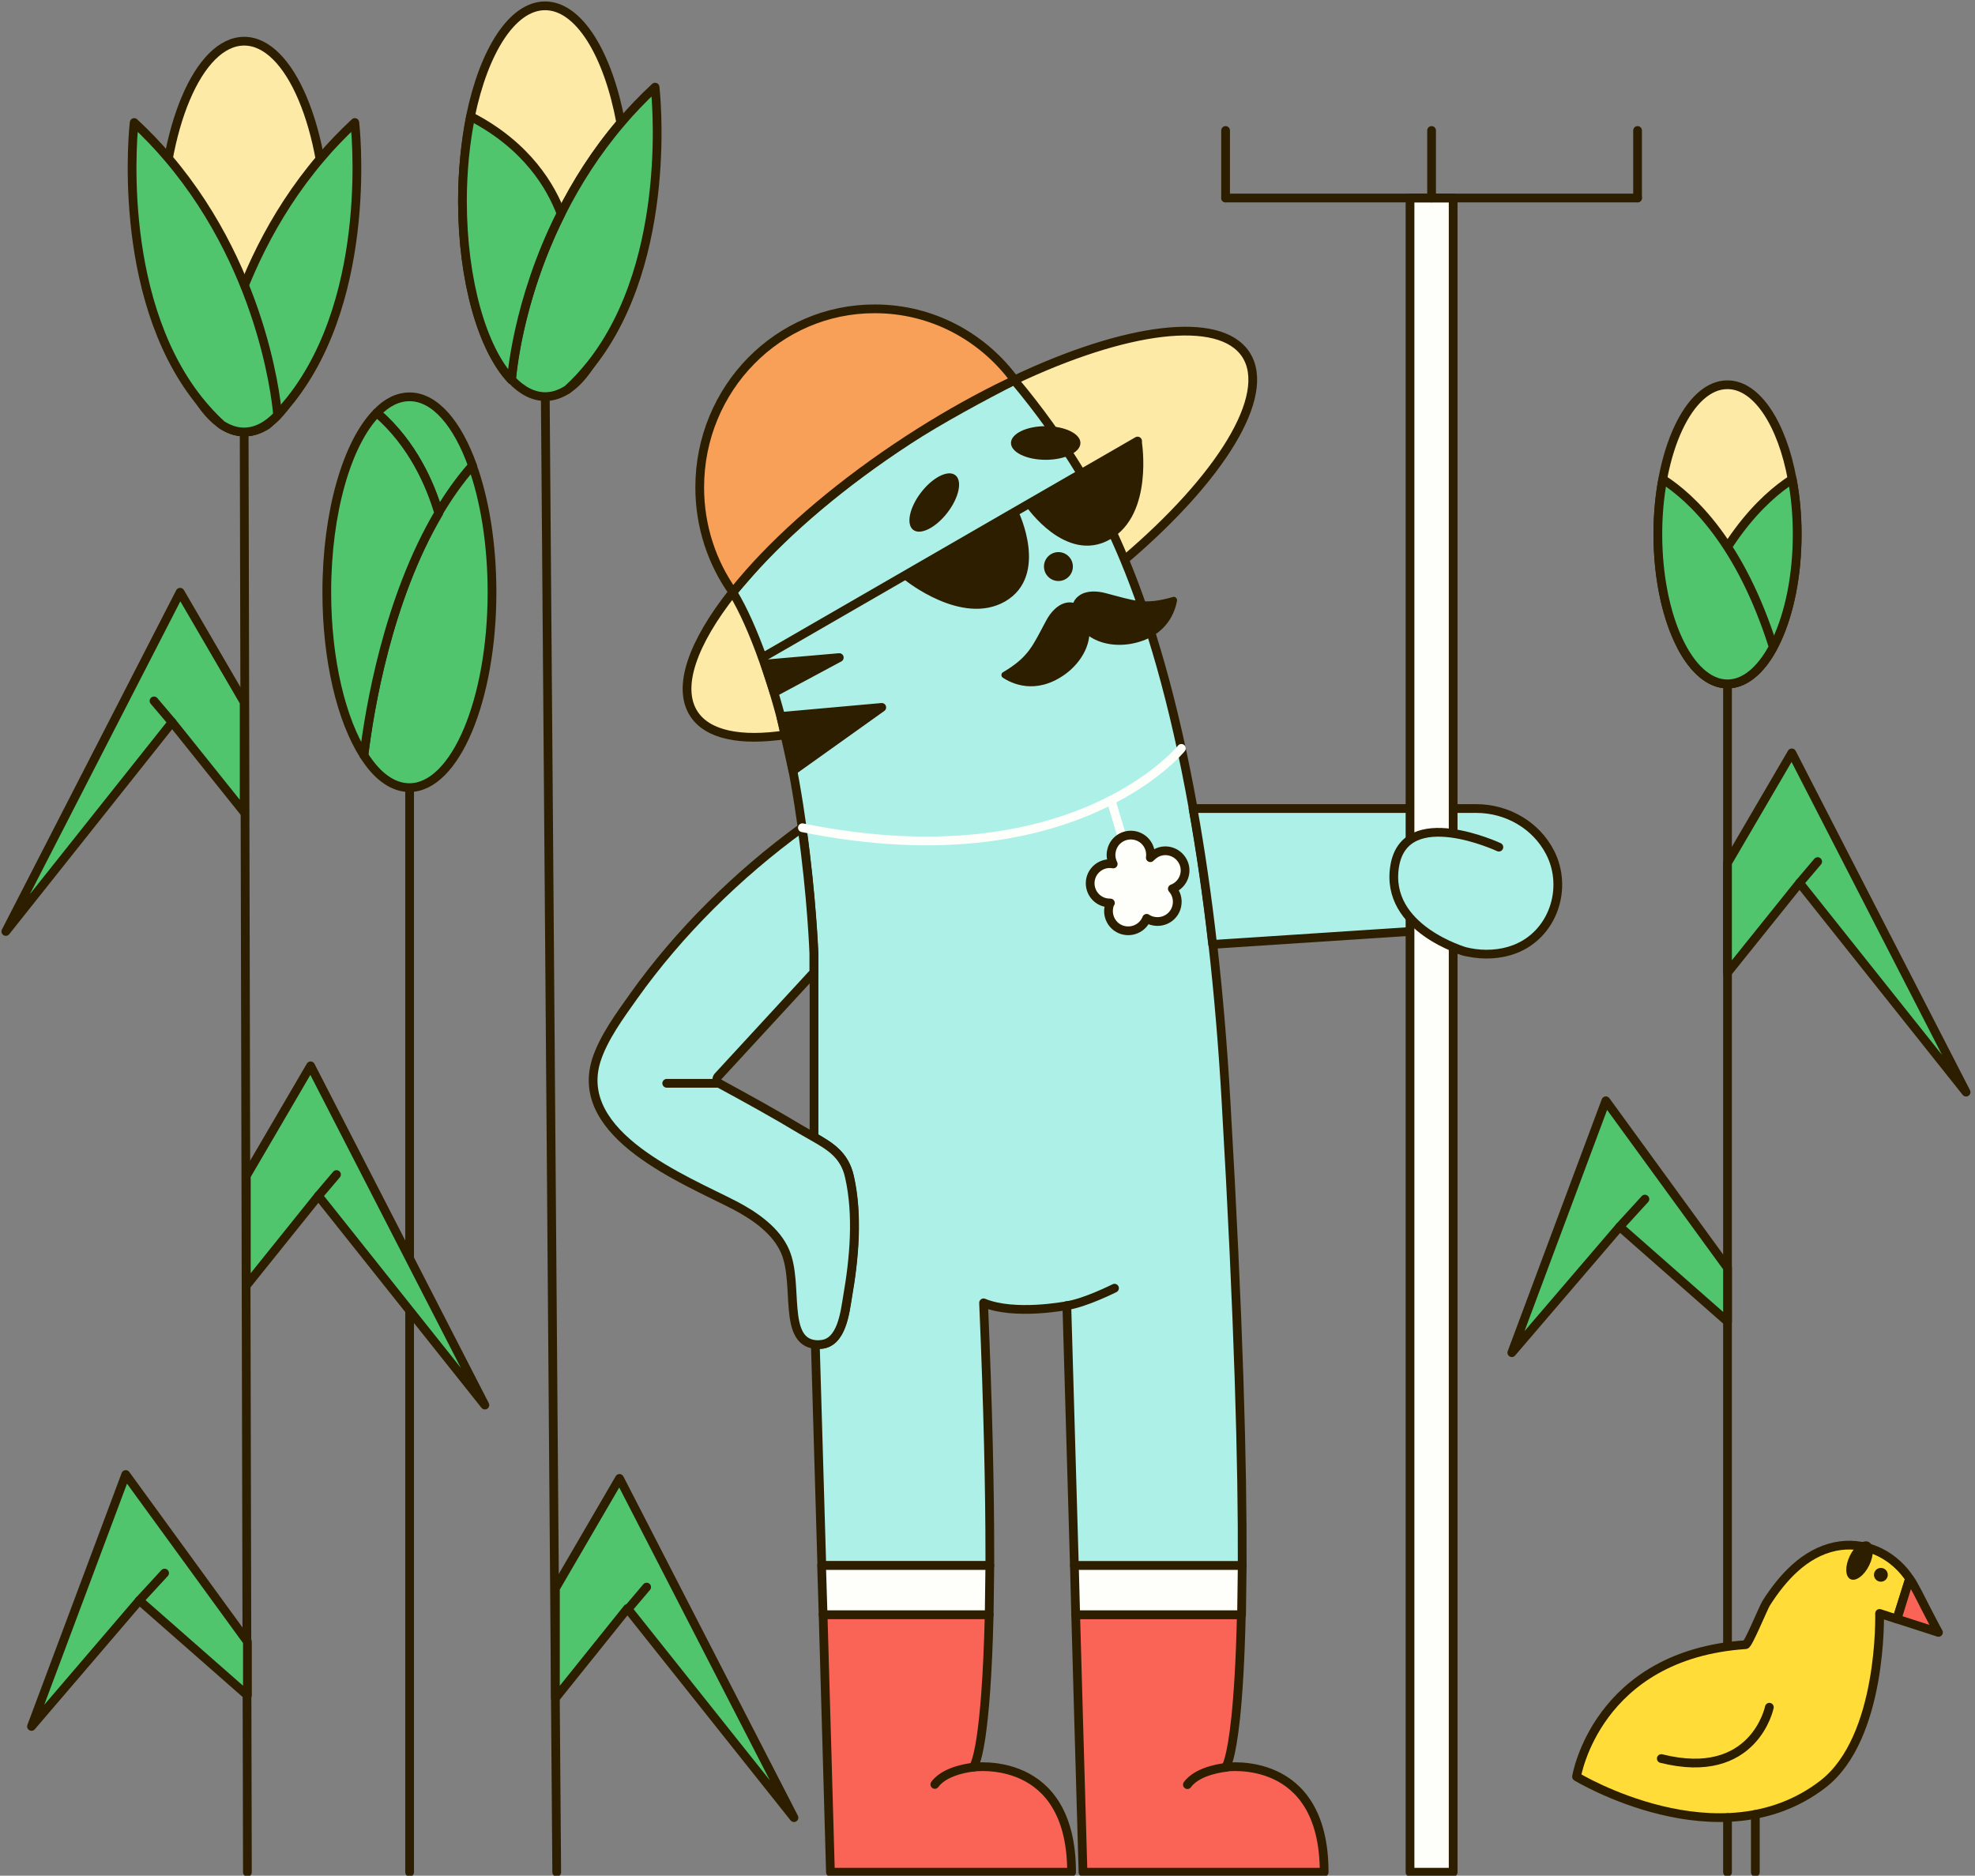 <svg width="339" height="322" viewBox="0 0 339 322" fill="none" xmlns="http://www.w3.org/2000/svg">
<rect x="0" y="0" width="339" height="322" fill="#808080" stroke="none"/>
<path d="M119.104 122.548C121.474 126.176 127.138 127.287 134.802 126.139C146.02 124.473 161.496 118.068 177.046 107.96C182.895 104.147 188.264 100.149 193.003 96.113C209.478 82.118 218.401 67.864 213.847 60.867C209.367 54.017 193.188 56.202 174.121 65.236C173.084 65.717 172.048 66.235 171.011 66.754C166.087 69.234 161.015 72.159 155.905 75.454C144.65 82.785 135.172 90.856 128.508 98.408C127.545 99.519 126.62 100.593 125.768 101.666C118.919 110.33 116.142 117.994 119.104 122.548Z" fill="#FDEAA7" stroke="#2E1E00" stroke-width="1.5" stroke-miterlimit="10" stroke-linecap="round" stroke-linejoin="round"/>
<path d="M125.768 101.666C129.359 107.516 132.877 117.957 134.802 126.139C136.061 131.544 136.986 137.024 137.69 142.096C139.356 154.092 139.726 163.681 139.726 163.681V195.187C142.577 196.816 144.983 198.297 145.835 202.037C147.316 208.59 146.649 216.069 145.501 222.622C145.057 225.287 144.502 230.582 140.874 230.804C140.54 230.804 140.244 230.804 139.948 230.804L141.059 268.753H169.9C169.9 268.086 169.9 267.457 169.9 266.791C169.9 255.906 169.604 241.837 168.826 223.658C174.158 225.88 183.117 224.14 183.117 224.14L184.413 268.79H213.217C213.291 251.796 212.625 226.546 210.44 189.042C209.885 179.341 209.108 170.382 208.182 162.163C207.219 153.647 206.072 145.909 204.813 138.838C201.481 120.252 197.297 106.405 193.039 96.15C190.892 90.967 188.412 85.931 185.487 81.118C182.155 75.639 178.156 70.123 174.306 65.532L174.158 65.272C169.233 67.753 161.014 72.196 155.942 75.528C144.687 82.859 135.209 90.93 128.545 98.483L125.768 101.666Z" fill="#ADF0E7" stroke="#2E1E00" stroke-width="1.5" stroke-miterlimit="10" stroke-linecap="round" stroke-linejoin="round"/>
<path d="M204.777 138.801C206.036 145.872 207.184 153.61 208.146 162.126L245.429 159.682C248.613 163.644 255.166 164.754 259.905 162.977C266.569 160.497 269.235 152.463 266.051 146.317C263.644 141.652 258.683 138.801 253.426 138.801H204.777Z" fill="#ADF0E7" stroke="#2E1E00" stroke-width="1.5" stroke-miterlimit="10" stroke-linecap="round" stroke-linejoin="round"/>
<path d="M242.023 33.988H249.428V321.4H242.023V33.988Z" fill="#FEFFFA" stroke="#2E1E00" stroke-width="1.5" stroke-miterlimit="10" stroke-linecap="round" stroke-linejoin="round"/>
<path d="M251.611 163.384C251.611 163.384 237.616 159.46 239.393 148.686C241.17 137.912 257.275 145.428 257.275 145.428" fill="#ADF0E7"/>
<path d="M251.611 163.384C251.611 163.384 237.616 159.46 239.393 148.686C241.17 137.912 257.275 145.428 257.275 145.428" stroke="#2E1E00" stroke-width="1.5" stroke-miterlimit="10" stroke-linecap="round" stroke-linejoin="round"/>
<path d="M126.065 206.887C129.472 208.664 133.285 211.256 134.803 214.921C137.135 220.474 134.322 230.212 139.912 230.804C140.208 230.841 140.505 230.841 140.838 230.804C144.466 230.582 145.021 225.287 145.466 222.622C146.613 216.069 147.28 208.59 145.799 202.037C144.984 198.297 142.541 196.816 139.69 195.187C139.024 194.817 138.32 194.41 137.617 194.003C132.952 191.189 128.176 188.56 123.4 185.969C122.992 185.746 122.918 185.191 123.215 184.821L139.69 166.939V163.681C139.69 163.681 139.357 154.092 137.654 142.096C126.695 150.056 116.55 160.052 108.739 171.048C106.406 174.343 103.555 178.194 102.333 182.081C98.409 194.928 117.513 202.481 126.065 206.887Z" fill="#ADF0E7" stroke="#2E1E00" stroke-width="1.5" stroke-miterlimit="10" stroke-linecap="round" stroke-linejoin="round"/>
<path d="M120.104 83.673C120.104 90.374 122.214 96.594 125.806 101.666C126.657 100.593 127.583 99.519 128.545 98.408C135.21 90.856 144.688 82.784 155.943 75.454C161.052 72.122 166.124 69.234 171.048 66.753C172.085 66.235 173.159 65.717 174.158 65.236C168.679 57.794 159.978 53.018 150.167 53.018C133.544 52.981 120.104 66.716 120.104 83.673Z" fill="#F9A058" stroke="#2E1E00" stroke-width="1.5" stroke-miterlimit="10" stroke-linecap="round" stroke-linejoin="round"/>
<path d="M284.561 91.707C284.561 99.445 286.153 106.368 288.671 111.107C290.781 115.032 293.521 117.438 296.52 117.438C303.11 117.438 308.479 105.924 308.479 91.744C308.479 88.412 308.182 85.228 307.627 82.303C305.887 72.788 301.555 66.05 296.52 66.05C289.93 66.013 284.561 77.49 284.561 91.707Z" fill="#FDEAA7" stroke="#2E1E00" stroke-width="1.5" stroke-miterlimit="10" stroke-linecap="round" stroke-linejoin="round"/>
<path d="M41.912 74.158C34.081 74.158 27.732 59.14 27.732 40.615C27.732 22.09 34.081 7.072 41.912 7.072C49.743 7.072 56.092 22.09 56.092 40.615C56.092 59.14 49.743 74.158 41.912 74.158Z" fill="#FDEAA7" stroke="#2E1E00" stroke-width="1.5" stroke-miterlimit="10" stroke-linecap="round" stroke-linejoin="round"/>
<path d="M97.373 66.865C98.817 65.939 100.149 64.458 101.371 62.57C100.186 64.088 98.853 65.532 97.373 66.865Z" fill="#ADF0E7" stroke="#2E1E00" stroke-width="1.5" stroke-miterlimit="10" stroke-linecap="round" stroke-linejoin="round"/>
<path d="M79.38 34.543C79.38 48.205 82.823 59.978 87.784 65.198C87.784 65.198 88.672 51.796 96.299 36.654C98.891 31.507 102.223 26.139 106.555 21.067C104.37 9.256 99.372 1 93.559 1C87.932 1 83.045 8.775 80.749 19.993C79.898 24.399 79.38 29.323 79.38 34.543Z" fill="#FDEAA7" stroke="#2E1E00" stroke-width="1.5" stroke-miterlimit="10" stroke-linecap="round" stroke-linejoin="round"/>
<path d="M64.681 70.863C70.864 76.194 73.9 83.229 75.306 88.079C77.01 85.191 78.935 82.451 81.119 79.971C78.528 72.714 74.64 68.123 70.308 68.123C68.272 68.123 66.384 69.086 64.681 70.863Z" fill="#50C56E" stroke="#2E1E00" stroke-width="1.5" stroke-miterlimit="10" stroke-linecap="round" stroke-linejoin="round"/>
<path d="M184.636 277.194L185.192 296.965L185.895 321.4H227.287C227.287 300.963 210.404 303.37 210.404 303.37C210.404 303.37 211.33 302.259 212.108 294.817C212.515 290.93 212.885 285.302 213.07 277.194H184.636Z" fill="#FA6456" stroke="#2E1E00" stroke-width="1.5" stroke-miterlimit="10" stroke-linecap="round" stroke-linejoin="round"/>
<path d="M141.281 277.194L141.947 300.445L142.54 321.4H183.932C183.932 300.963 167.049 303.37 167.049 303.37C167.049 303.37 167.715 302.74 168.382 298.297C168.937 294.558 169.53 288.153 169.789 277.157H141.281V277.194Z" fill="#FA6456" stroke="#2E1E00" stroke-width="1.5" stroke-miterlimit="10" stroke-linecap="round" stroke-linejoin="round"/>
<path d="M141.022 268.753L141.281 277.194H169.789C169.826 274.64 169.863 271.826 169.9 268.753H141.022Z" fill="#FEFFFA" stroke="#2E1E00" stroke-width="1.5" stroke-miterlimit="10" stroke-linecap="round" stroke-linejoin="round"/>
<path d="M184.415 268.753L184.637 277.194H213.108C213.145 274.64 213.182 271.826 213.219 268.753H184.415Z" fill="#FEFFFA" stroke="#2E1E00" stroke-width="1.5" stroke-miterlimit="10" stroke-linecap="round" stroke-linejoin="round"/>
<path d="M296.52 117.401V312.033" stroke="#2E1E00" stroke-width="1.5" stroke-miterlimit="10" stroke-linecap="round" stroke-linejoin="round"/>
<path d="M270.604 304.999C270.604 304.999 295.187 319.919 312.884 306.294C323.214 298.334 322.621 276.972 322.621 276.972L325.583 277.935L327.768 271.011C327.657 270.863 327.545 270.715 327.471 270.567C324.584 266.605 319.882 264.495 314.995 265.495C309.737 266.605 305.924 270.863 303.147 275.232C302.666 276.009 300.074 282.34 299.63 282.34C274.01 284.08 270.604 304.999 270.604 304.999Z" fill="#FFDC38" stroke="#2E1E00" stroke-width="1.5" stroke-miterlimit="10" stroke-linecap="round" stroke-linejoin="round"/>
<path d="M281.082 33.988H210.367" stroke="#2E1E00" stroke-width="1.5" stroke-miterlimit="10" stroke-linecap="round" stroke-linejoin="round"/>
<path d="M245.725 33.988V22.399" stroke="#2E1E00" stroke-width="1.5" stroke-miterlimit="10" stroke-linecap="round" stroke-linejoin="round"/>
<path d="M281.082 33.988V22.399" stroke="#2E1E00" stroke-width="1.5" stroke-miterlimit="10" stroke-linecap="round" stroke-linejoin="round"/>
<path d="M210.367 33.988V22.399" stroke="#2E1E00" stroke-width="1.5" stroke-miterlimit="10" stroke-linecap="round" stroke-linejoin="round"/>
<path d="M303.703 293.077C303.703 293.077 301.111 305.887 285.154 301.889" stroke="#2E1E00" stroke-width="1.5" stroke-miterlimit="10" stroke-linecap="round" stroke-linejoin="round"/>
<path d="M325.62 277.935L332.729 280.23C332.136 279.193 331.322 277.564 331.062 277.083C330.174 275.417 329.359 273.677 328.434 272.048C328.249 271.678 328.027 271.344 327.767 271.011L325.62 277.935Z" fill="#FA6456" stroke="#2E1E00" stroke-width="1.5" stroke-miterlimit="10" stroke-linecap="round" stroke-linejoin="round"/>
<path d="M322.845 271.53C322.19 271.53 321.66 270.999 321.66 270.345C321.66 269.691 322.19 269.16 322.845 269.16C323.499 269.16 324.029 269.691 324.029 270.345C324.029 270.999 323.499 271.53 322.845 271.53Z" fill="#2E1E00"/>
<path d="M317.625 271.091C316.706 270.643 316.658 268.85 317.518 267.085C318.377 265.32 319.819 264.253 320.738 264.7C321.657 265.148 321.706 266.942 320.846 268.706C319.986 270.471 318.544 271.539 317.625 271.091Z" fill="#2E1E00"/>
<path d="M296.52 312.033V321.4" stroke="#2E1E00" stroke-width="1.5" stroke-miterlimit="10" stroke-linecap="round" stroke-linejoin="round"/>
<path d="M301.297 311.478V321.4" stroke="#2E1E00" stroke-width="1.5" stroke-miterlimit="10" stroke-linecap="round" stroke-linejoin="round"/>
<path d="M296.52 217.661L275.638 188.968L259.496 232.211L278.008 210.589L296.52 226.879V217.661Z" fill="#50C56E" stroke="#2E1E00" stroke-width="1.5" stroke-miterlimit="10" stroke-linecap="round" stroke-linejoin="round"/>
<path d="M296.521 148.131L307.554 129.249L337.469 187.487L308.887 151.574L296.521 166.976V148.131Z" fill="#50C56E" stroke="#2E1E00" stroke-width="1.5" stroke-miterlimit="10" stroke-linecap="round" stroke-linejoin="round"/>
<path d="M278.01 210.589L282.342 205.85" stroke="#2E1E00" stroke-width="1.5" stroke-miterlimit="10" stroke-linecap="round" stroke-linejoin="round"/>
<path d="M308.886 151.574L311.996 147.909" stroke="#2E1E00" stroke-width="1.5" stroke-miterlimit="10" stroke-linecap="round" stroke-linejoin="round"/>
<path d="M288.671 111.07C290.781 114.995 293.521 117.401 296.52 117.401C303.11 117.401 308.479 105.887 308.479 91.707C308.479 88.375 308.182 85.191 307.627 82.266C302.629 85.487 294.336 93.262 288.671 111.07Z" fill="#50C56E" stroke="#2E1E00" stroke-width="1.5" stroke-miterlimit="10" stroke-linecap="round" stroke-linejoin="round"/>
<path d="M304.369 111.07C302.259 114.995 299.519 117.401 296.52 117.401C289.93 117.401 284.562 105.887 284.562 91.707C284.562 88.375 284.858 85.191 285.413 82.266C290.411 85.487 298.742 93.262 304.369 111.07Z" fill="#50C56E" stroke="#2E1E00" stroke-width="1.5" stroke-miterlimit="10" stroke-linecap="round" stroke-linejoin="round"/>
<path d="M70.309 135.21V321.4" stroke="#2E1E00" stroke-width="1.5" stroke-miterlimit="10" stroke-linecap="round" stroke-linejoin="round"/>
<path d="M41.911 74.195L42.467 321.4" stroke="#2E1E00" stroke-width="1.5" stroke-miterlimit="10" stroke-linecap="round" stroke-linejoin="round"/>
<path d="M93.596 68.123L95.559 321.4" stroke="#2E1E00" stroke-width="1.5" stroke-miterlimit="10" stroke-linecap="round" stroke-linejoin="round"/>
<path d="M42.467 281.822L21.586 253.129L5.406 296.372L23.918 274.751L42.467 291.041V281.822Z" fill="#50C56E" stroke="#2E1E00" stroke-width="1.5" stroke-miterlimit="10" stroke-linecap="round" stroke-linejoin="round"/>
<path d="M23.918 274.751L28.25 270.049" stroke="#2E1E00" stroke-width="1.5" stroke-miterlimit="10" stroke-linecap="round" stroke-linejoin="round"/>
<path d="M42.281 201.852L53.314 182.97L83.228 241.207L54.647 205.295L42.281 220.697V201.852Z" fill="#50C56E" stroke="#2E1E00" stroke-width="1.5" stroke-miterlimit="10" stroke-linecap="round" stroke-linejoin="round"/>
<path d="M54.648 205.295L57.758 201.63" stroke="#2E1E00" stroke-width="1.5" stroke-miterlimit="10" stroke-linecap="round" stroke-linejoin="round"/>
<path d="M95.335 272.677L106.331 253.795L136.283 312.033L107.701 276.12L95.335 291.522V272.677Z" fill="#50C56E" stroke="#2E1E00" stroke-width="1.5" stroke-miterlimit="10" stroke-linecap="round" stroke-linejoin="round"/>
<path d="M107.886 276.12L110.996 272.455" stroke="#2E1E00" stroke-width="1.5" stroke-miterlimit="10" stroke-linecap="round" stroke-linejoin="round"/>
<path d="M41.91 120.548L30.914 101.667L0.999 159.904L29.544 123.992L41.91 139.43V120.548Z" fill="#50C56E" stroke="#2E1E00" stroke-width="1.5" stroke-miterlimit="10" stroke-linecap="round" stroke-linejoin="round"/>
<path d="M29.545 123.992L26.435 120.326" stroke="#2E1E00" stroke-width="1.5" stroke-miterlimit="10" stroke-linecap="round" stroke-linejoin="round"/>
<path d="M87.82 65.198C89.598 67.05 91.523 68.086 93.596 68.086C94.929 68.086 96.188 67.642 97.41 66.865C98.891 65.532 100.186 64.088 101.408 62.57C115.884 44.28 112.441 14.958 112.441 14.958C110.331 16.92 108.368 18.956 106.591 21.067C89.412 41.207 87.82 65.198 87.82 65.198Z" fill="#50C56E" stroke="#2E1E00" stroke-width="1.5" stroke-miterlimit="10" stroke-linecap="round" stroke-linejoin="round"/>
<path d="M36.283 71.27C38.06 73.121 39.986 74.158 42.059 74.158C43.392 74.158 44.651 73.714 45.873 72.936C47.353 71.603 48.649 70.16 49.871 68.642C64.347 50.352 60.904 21.03 60.904 21.03C58.794 22.992 56.831 25.028 55.054 27.139C37.912 47.279 36.283 71.27 36.283 71.27Z" fill="#50C56E" stroke="#2E1E00" stroke-width="1.5" stroke-miterlimit="10" stroke-linecap="round" stroke-linejoin="round"/>
<path d="M47.65 71.27C45.873 73.121 43.948 74.158 41.875 74.158C40.542 74.158 39.283 73.714 38.061 72.936C36.58 71.603 35.285 70.16 34.063 68.642C19.587 50.352 23.03 21.03 23.03 21.03C25.14 22.992 27.102 25.028 28.88 27.139C46.021 47.279 47.65 71.27 47.65 71.27Z" fill="#50C56E" stroke="#2E1E00" stroke-width="1.5" stroke-miterlimit="10" stroke-linecap="round" stroke-linejoin="round"/>
<path d="M79.379 34.543C79.379 48.205 82.822 59.978 87.784 65.198C87.784 65.198 88.672 51.796 96.299 36.654C94.633 32.211 90.56 25.028 80.786 19.993C79.897 24.399 79.379 29.323 79.379 34.543Z" fill="#50C56E" stroke="#2E1E00" stroke-width="1.5" stroke-miterlimit="10" stroke-linecap="round" stroke-linejoin="round"/>
<path d="M62.459 129.656C63.681 131.581 65.014 133.062 66.458 133.988C67.68 134.802 68.975 135.21 70.271 135.21C78.12 135.21 84.451 120.178 84.451 101.666C84.451 93.373 83.192 85.784 81.082 79.934C78.898 82.414 76.972 85.154 75.269 88.042C66.495 102.925 63.422 121.77 62.459 129.656Z" fill="#50C56E" stroke="#2E1E00" stroke-width="1.5" stroke-miterlimit="10" stroke-linecap="round" stroke-linejoin="round"/>
<path d="M56.092 101.666C56.092 113.329 58.609 123.621 62.459 129.656C63.422 121.807 66.532 102.925 75.307 88.079C73.863 83.229 70.864 76.194 64.681 70.863C59.609 76.009 56.092 87.857 56.092 101.666Z" fill="#50C56E" stroke="#2E1E00" stroke-width="1.5" stroke-miterlimit="10" stroke-linecap="round" stroke-linejoin="round"/>
<path d="M130.878 112.885L174.084 87.931L195.262 75.713" fill="#ADF0E7"/>
<path d="M130.878 112.885L174.084 87.931L195.262 75.713" stroke="#2E1E00" stroke-width="1.5" stroke-miterlimit="10" stroke-linecap="round" stroke-linejoin="round"/>
<path d="M202.777 128.471C202.777 128.471 184.155 151.537 137.727 142.096" stroke="#FEFFFA" stroke-width="1.5" stroke-miterlimit="10" stroke-linecap="round" stroke-linejoin="round"/>
<path d="M195.261 76.046C195.261 76.046 197.149 87.931 190.188 91.929C183.265 95.928 176.786 86.561 176.786 86.561L195.261 76.046Z" fill="#2E1E00" stroke="#2E1E00" stroke-width="1.5" stroke-miterlimit="10" stroke-linecap="round" stroke-linejoin="round"/>
<path d="M155.868 99.038C155.868 99.038 165.235 106.591 172.158 102.592C179.082 98.594 174.195 88.301 174.195 88.301L155.868 99.038Z" fill="#2E1E00" stroke="#2E1E00" stroke-width="1.5" stroke-miterlimit="10" stroke-linecap="round" stroke-linejoin="round"/>
<path d="M181.674 99.741C180.304 99.741 179.193 98.631 179.193 97.261C179.193 95.891 180.304 94.78 181.674 94.78C183.044 94.78 184.154 95.891 184.154 97.261C184.154 98.631 183.044 99.741 181.674 99.741Z" fill="#2E1E00"/>
<path d="M179.49 78.934C176.198 78.934 173.53 77.641 173.53 76.046C173.53 74.451 176.198 73.159 179.49 73.159C182.782 73.159 185.451 74.451 185.451 76.046C185.451 77.641 182.782 78.934 179.49 78.934Z" fill="#2E1E00"/>
<path d="M156.748 90.958C155.5 89.998 156.107 87.118 158.103 84.526C160.099 81.934 162.728 80.611 163.976 81.572C165.223 82.532 164.616 85.412 162.62 88.004C160.624 90.596 157.995 91.919 156.748 90.958Z" fill="#2E1E00"/>
<path d="M132.878 118.882L144.059 112.885L131.286 113.995L132.878 118.882Z" fill="#2E1E00" stroke="#2E1E00" stroke-width="1.5" stroke-miterlimit="10" stroke-linecap="round" stroke-linejoin="round"/>
<path d="M134.025 122.992L151.352 121.437L136.098 132.322L134.025 122.992Z" fill="#2E1E00" stroke="#2E1E00" stroke-width="1.5" stroke-miterlimit="10" stroke-linecap="round" stroke-linejoin="round"/>
<path d="M186.598 106.072C186.043 104.443 184.858 103.073 182.97 103.481C181.452 103.814 180.304 105.184 179.601 106.48C177.232 110.885 176.602 112.773 172.159 115.402C171.826 115.587 171.789 116.106 172.122 116.328C173.677 117.364 177.713 119.29 182.637 115.883C184.821 114.365 186.672 111.922 186.969 109.182C187.08 108.294 186.969 107.146 186.598 106.072Z" fill="#2E1E00"/>
<path d="M184.673 106.628C183.858 105.11 183.673 103.332 185.265 102.222C186.524 101.333 188.338 101.444 189.745 101.815C194.595 103.073 196.372 103.925 201.333 102.481C201.703 102.37 202.074 102.703 202.036 103.073C201.74 104.887 200.37 109.182 194.558 110.441C191.929 110.996 188.93 110.7 186.709 109.034C185.968 108.479 185.191 107.59 184.673 106.628Z" fill="#2E1E00"/>
<path d="M191.301 221.141C191.301 221.141 186.229 223.695 183.082 224.14" stroke="#2E1E00" stroke-width="1.5" stroke-miterlimit="10" stroke-linecap="round" stroke-linejoin="round"/>
<path d="M210.441 303.407C210.441 303.407 205.665 303.814 203.814 306.369" stroke="#2E1E00" stroke-width="1.5" stroke-miterlimit="10" stroke-linecap="round" stroke-linejoin="round"/>
<path d="M167.086 303.37C167.086 303.37 162.31 303.777 160.459 306.331" stroke="#2E1E00" stroke-width="1.5" stroke-miterlimit="10" stroke-linecap="round" stroke-linejoin="round"/>
<path d="M192.67 143.91L190.856 137.875" stroke="#FEFFFA" stroke-width="1.5" stroke-miterlimit="10" stroke-linecap="round" stroke-linejoin="round"/>
<path d="M190.339 155.721C189.969 157.535 191.116 159.349 192.968 159.719C194.597 160.052 196.226 159.164 196.818 157.646C197.151 157.868 197.558 158.053 198.003 158.127C199.817 158.497 201.631 157.35 202.001 155.498C202.223 154.425 201.927 153.351 201.224 152.574C201.446 152.499 201.668 152.388 201.89 152.24C203.445 151.204 203.889 149.13 202.853 147.575C201.816 146.02 199.743 145.576 198.188 146.613C197.929 146.798 197.67 147.02 197.447 147.242C197.707 145.465 196.559 143.799 194.782 143.429C192.968 143.059 191.153 144.206 190.783 146.057C190.598 146.835 190.746 147.649 191.079 148.316C189.302 147.983 187.562 149.167 187.192 150.945C186.822 152.759 187.969 154.573 189.821 154.943C190.08 154.98 190.339 155.017 190.598 155.017C190.45 155.202 190.376 155.461 190.339 155.721Z" fill="#FEFFFA" stroke="#2E1E00" stroke-width="1.5" stroke-miterlimit="10" stroke-linecap="round" stroke-linejoin="round"/>
<path d="M123.398 185.969H114.439" stroke="#2E1E00" stroke-width="1.5" stroke-miterlimit="10" stroke-linecap="round" stroke-linejoin="round"/>
</svg>
